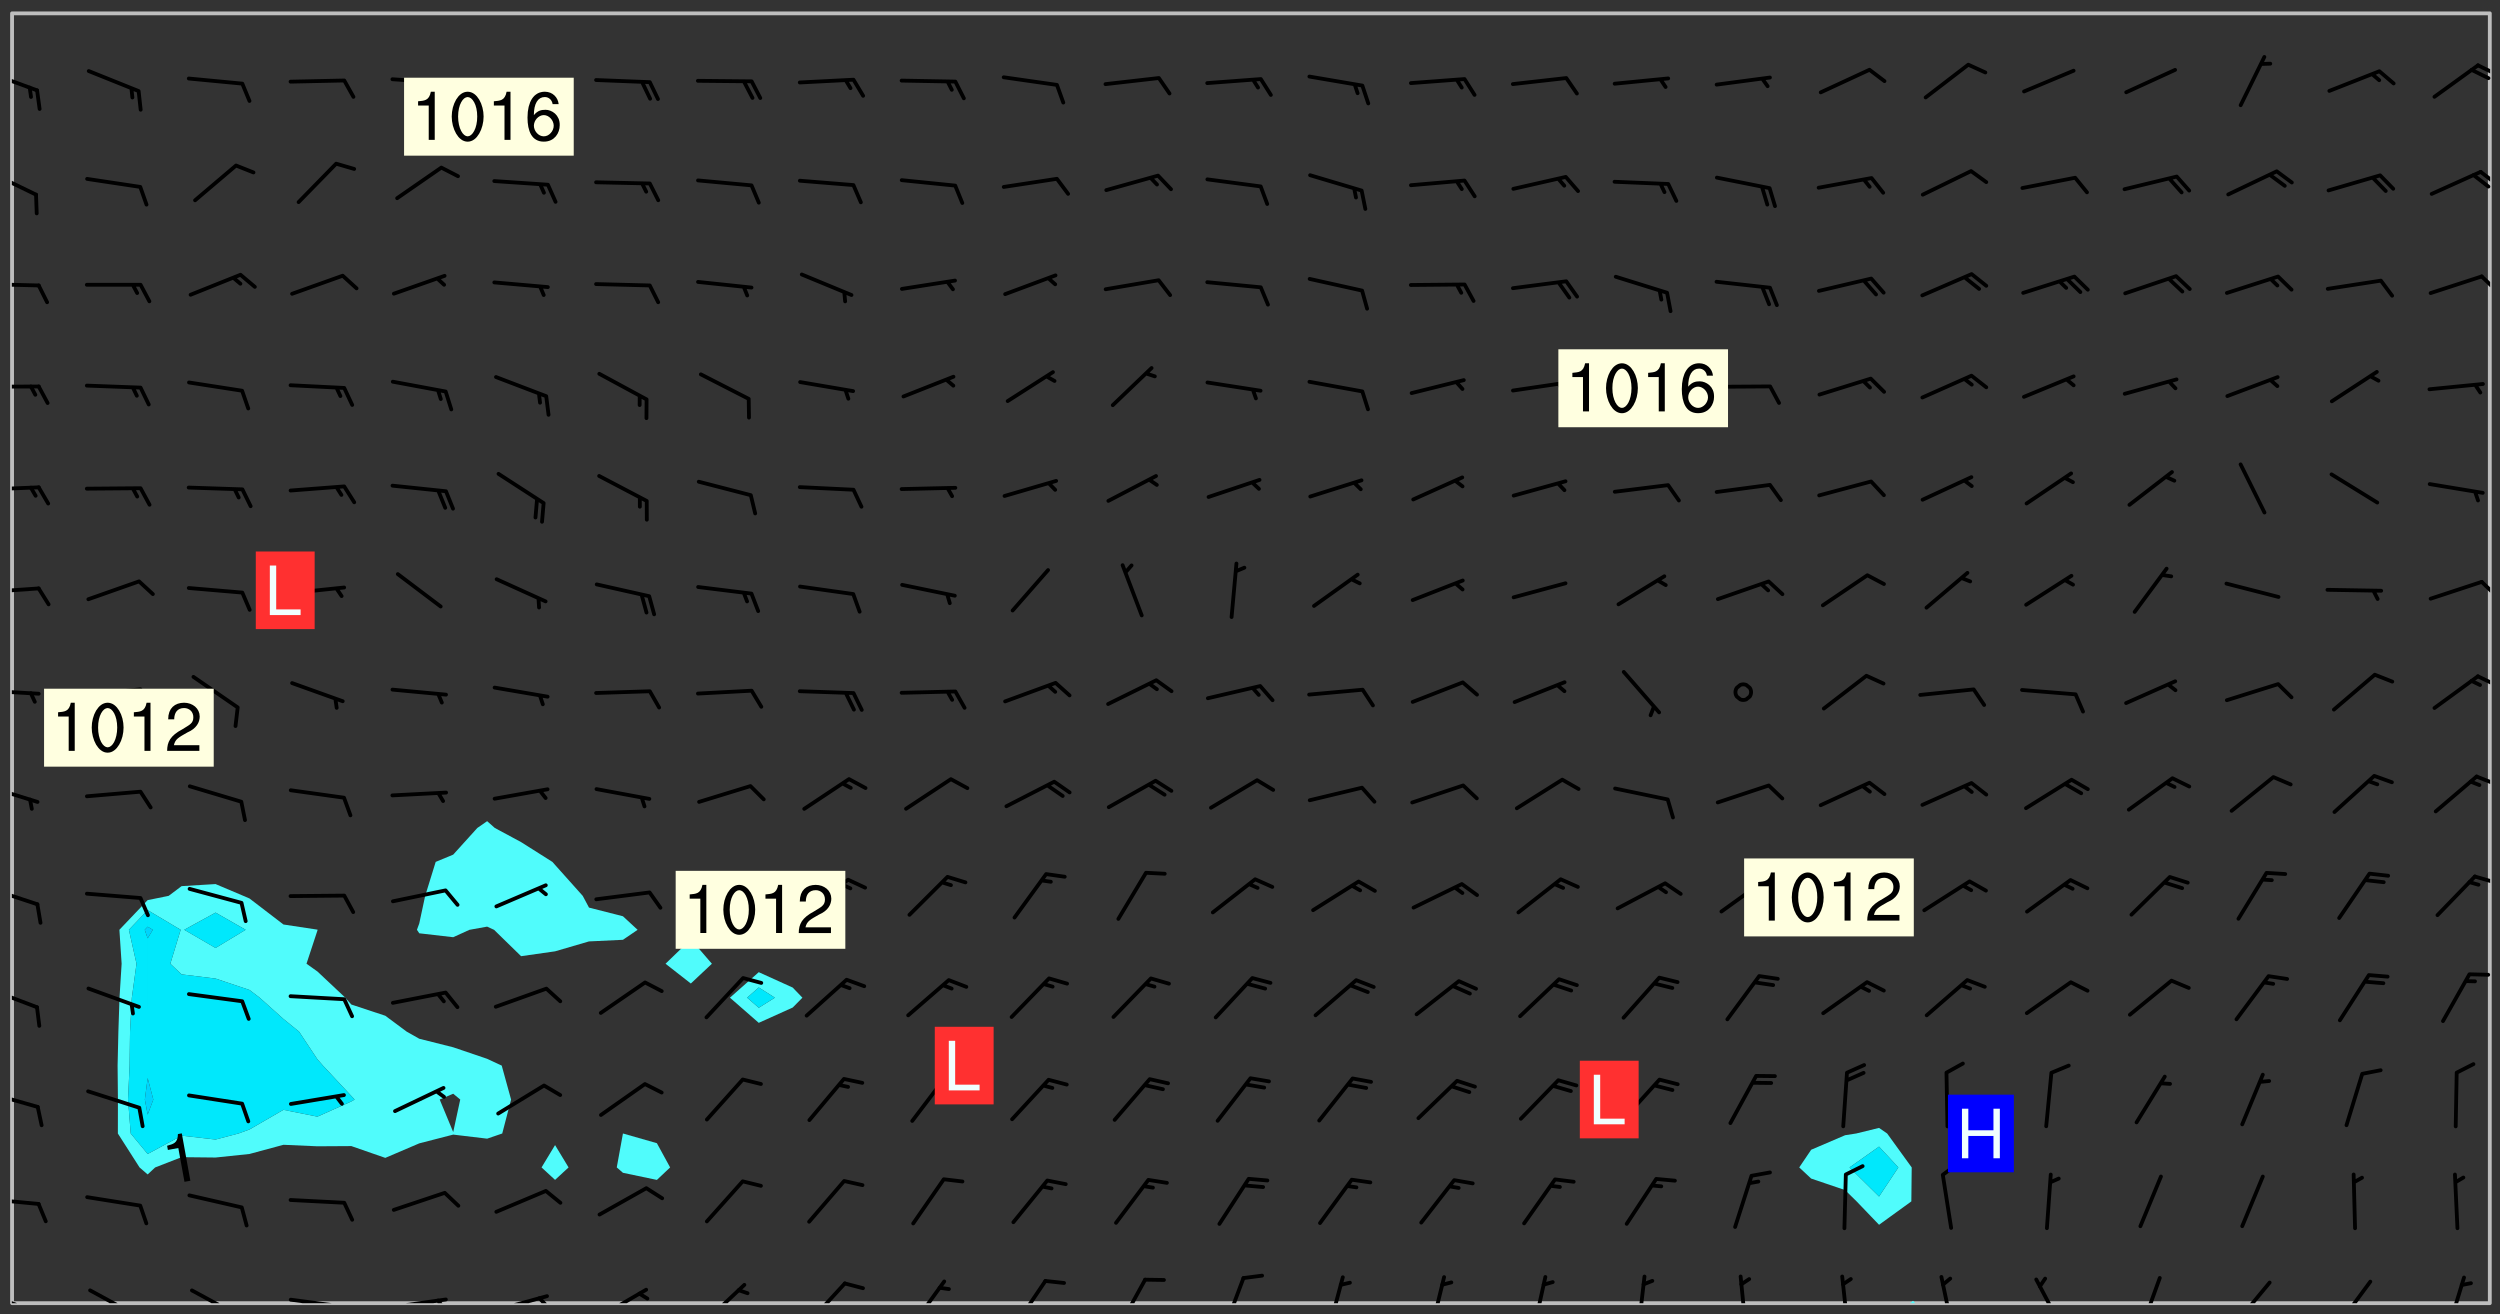 <svg xmlns="http://www.w3.org/2000/svg" role="img" xmlns:xlink="http://www.w3.org/1999/xlink" viewBox="142.45 309.95 326.84 171.84"><rect x="142.45" y="309.95" width="326.84" height="171.84" fill="#333333" stroke="none"/><defs><clipPath id="a"><path d="M144 311.672h1v168.656h-1zm0 0"/></clipPath><clipPath id="b"><path d="M144 311.672h324v168.656H144zm0 0"/></clipPath><clipPath id="c"><path d="M392 480h1v.328h-1zm0 0"/></clipPath><clipPath id="d"><path d="M467 311.672h1v168.656h-1zm0 0"/></clipPath><clipPath id="e"><path d="M144 478h4v2.328h-4zm0 0"/></clipPath><clipPath id="f"><path d="M153 478h8v2.328h-8zm0 0"/></clipPath><clipPath id="g"><path d="M167 478h7v2.328h-7zm0 0"/></clipPath><clipPath id="h"><path d="M180 479h8v1.328h-8zm0 0"/></clipPath><clipPath id="i"><path d="M186 480h2v.328h-2zm0 0"/></clipPath><clipPath id="j"><path d="M193 479h8v1.328h-8zm0 0"/></clipPath><clipPath id="k"><path d="M199 479h2v1.328h-2zm0 0"/></clipPath><clipPath id="l"><path d="M206 479h9v1.328h-9zm0 0"/></clipPath><clipPath id="m"><path d="M212 479h3v1.328h-3zm0 0"/></clipPath><clipPath id="n"><path d="M220 478h8v2.328h-8zm0 0"/></clipPath><clipPath id="o"><path d="M234 477h7v3.328h-7zm0 0"/></clipPath><clipPath id="p"><path d="M247 477h7v3.328h-7zm0 0"/></clipPath><clipPath id="q"><path d="M261 477h6v3.328h-6zm0 0"/></clipPath><clipPath id="r"><path d="M274 477h6v3.328h-6zm0 0"/></clipPath><clipPath id="s"><path d="M288 477h5v3.328h-5zm0 0"/></clipPath><clipPath id="t"><path d="M302 476h4v4.328h-4zm0 0"/></clipPath><clipPath id="u"><path d="M315 476h4v4.328h-4zm0 0"/></clipPath><clipPath id="v"><path d="M329 476h3v4.328h-3zm0 0"/></clipPath><clipPath id="w"><path d="M342 476h3v4.328h-3zm0 0"/></clipPath><clipPath id="x"><path d="M356 476h2v4.328h-2zm0 0"/></clipPath><clipPath id="y"><path d="M369 476h2v4.328h-2zm0 0"/></clipPath><clipPath id="z"><path d="M383 476h2v4.328h-2zm0 0"/></clipPath><clipPath id="A"><path d="M396 476h2v4.328h-2zm0 0"/></clipPath><clipPath id="B"><path d="M408 476h5v4.328h-5zm0 0"/></clipPath><clipPath id="C"><path d="M422 476h4v4.328h-4zm0 0"/></clipPath><clipPath id="D"><path d="M434 477h6v3.328h-6zm0 0"/></clipPath><clipPath id="E"><path d="M447 477h6v3.328h-6zm0 0"/></clipPath><clipPath id="F"><path d="M462 476h3v4.328h-3zm0 0"/></clipPath><clipPath id="G"><path d="M144 466h4v2h-4zm0 0"/></clipPath><clipPath id="H"><path d="M144 452h4v3h-4zm0 0"/></clipPath><clipPath id="I"><path d="M144 438h4v4h-4zm0 0"/></clipPath><clipPath id="J"><path d="M144 425h4v4h-4zm0 0"/></clipPath><clipPath id="K"><path d="M465 424h3v2h-3zm0 0"/></clipPath><clipPath id="L"><path d="M144 412h4v4h-4zm0 0"/></clipPath><clipPath id="M"><path d="M465 411h3v2h-3zm0 0"/></clipPath><clipPath id="N"><path d="M144 399h4v2h-4zm0 0"/></clipPath><clipPath id="O"><path d="M466 398h2v2h-2zm0 0"/></clipPath><clipPath id="P"><path d="M144 386h4v2h-4zm0 0"/></clipPath><clipPath id="Q"><path d="M466 385h2v3h-2zm0 0"/></clipPath><clipPath id="R"><path d="M144 373h4v2h-4zm0 0"/></clipPath><clipPath id="S"><path d="M144 360h4v1h-4zm0 0"/></clipPath><clipPath id="T"><path d="M144 346h4v2h-4zm0 0"/></clipPath><clipPath id="U"><path d="M466 345h2v4h-2zm0 0"/></clipPath><clipPath id="V"><path d="M144 332h4v4h-4zm0 0"/></clipPath><clipPath id="W"><path d="M466 332h2v3h-2zm0 0"/></clipPath><clipPath id="X"><path d="M465 332h3v3h-3zm0 0"/></clipPath><clipPath id="Y"><path d="M144 319h4v4h-4zm0 0"/></clipPath><clipPath id="Z"><path d="M466 318h2v2h-2zm0 0"/></clipPath><clipPath id="aa"><path d="M465 318h3v3h-3zm0 0"/></clipPath><g id="ab" clip-path="url(#clip1)"><path fill="#fff" fill-opacity="0" fill-rule="evenodd" d="M0 0h1000v1000H0zm0 0"/><path fill="#d3d3d3" fill-opacity="0" fill-rule="evenodd" d="M162.152 355.867l-.234.293.059.234.117.172.176.234.293.348.113.059.117-.172.059-.234.176-.176.465-.176h.699l.234.293.289.816.059.176.176.23.352.234.699.699.172.176.234.348.234.41.289.582.41.465.23.234.234.176.117.23.176.293.172 1.164v.234l.059.289.059.117.117.117.348.41.117.172.176.176.176.234.117.172.172.352.059.234.234.406.234-.059-.176.176-.059.93h-.582l-.234-.113-.348.113-.117.117-.059.293-.059.176-.117.172-.465.293-.059.234-.059.113v.645l.059.172v.41l.059.059v.406l.059.406.117.176.059.059.23.641-.059.293v.699l-.059.582v.234l-.059.23-.055.352v1.922l.055.117h.426l-.367.117-.023.352.891 1.168 1.742.539 1.34.359v.539l.09.809.535.715 1.52.27.891-.086.09 1.164.535.18 1.16-.18 2.055-.984 1.16-.363 1.879-.176 1.695-.18-.18.719-1.516.086-1.25.09-.805.27-1.074.809.27.719.535.898-.18.625-.266.809.266 1.078.625.898.805.18 1.25-.18-.266.723.098.504.055.293v.172l.059.293v.406l.176.117.352.117h.406l.293-.176.113-.117.059-.117.117-.23.059-.176.352-.465.23-.176.176-.059.176.059.059.176.117.988.055.469.059.172.117.234.176.059.816.059h.289l.117.234.059.406.059.352v1.105l.117.293.117.348.289.699.176.352.582.754.352.176.172.059.469.234.641.465.348.234.293.176.293.055.23.062.816.348.293.176.113.172.352.352.117.176.523.641v.289l.059.352v.348l.059.352.059.289.117.059.172.059h.176l.582.234.176.117.176.289.176.234.113.234.293.23.117.117v.41l.059.055.289.234.234.117.059.117.117.172.059.117.23.234.059.176.234.059.117.059-.117.113-.059.117v.117l-.117.293-.117.289v.582l.176.117.117.059.059.117.117.117.113.059.176.348.059.352.059.406v.176l-.059.176-.117.699v.172l.117.176.293.293h.406l.176.117.117.172.117.293v.234h-.527l-.23-.234h-.234l-.176.059-.059.699.059.348.117.176.176.41.117.23.289.469.176.055h.523l.234.059.758.641.059.293v.234l.059.059.23.348v.352l-.117.172v.293l.293.289.293.176.172.059.293.176.293.117.582.406.289.234.293.176.219.16.016.012.23.176.641.523.176.234.117.176.176.176.113.172v.641l.117.176.469.117.582.117.234.059.23.113.293.117.113.059.586.352.289.172.176.062.176.055.176.059.699.352.289.176.234.055.289.176.234.117.641.406.293.117.172.059.234.059.41.059.23.059.234.117.059.172-.41.176.469.059.059.293.113.234.176.055.234.059.176.059.406.117.641.234.117.172.059.234v.176l-.059.117-.059.406.234.234.117.059.348.117.641.23.176.117.289.117.176.176.234.465.582 1.105.176.176.348.176.176.117.352.117 1.047.523.234.059.465.113.293.059.465.176.758.582.234.234.348.465.176.176.289.234.816.699.293.176.289.289.293.176.293.289.695.641.176.176.293.234.289.234.469.289.641.582.348.234.234.293.348.348.352.465.934.992.348.406.117.176.234.059.113.117.645.176.23.113.234.059.293.176.23.117.934.699.406.406.234.176.406.176.234.117.816.348.348.234.234.117.293.289.23.117.758.352.352.172.23.059.293.117.234.059.871.176h.816l.469.23.172.059.875.699.465.117.293.059.176.059.23.059.469.059.348.059.352.059.406.059h.293l.172.059v.23l.176.176h.293l.348.059.352.059.699.117h.641l.465-.234.293-.176.172-.117.41-.172.289-.176.934-.465.469-.293.523-.293.465-.172.465-.176 1.051-.465.289-.117.41-.117.289-.117.527-.176 1.516-.699.582-.348.289-.059.293-.059.348-.117.875-.23.352-.117h.113l.234-.059.875-.234.234-.059h.812l.352-.059.816-.117.172-.059.352-.055.293-.059.23-.059.816-.176.176-.059h.348l.234-.059.465-.117.758-.172.234-.059h.348l.41-.117.289-.059 1.285-.059h.289l.41-.059.23-.059h.176l.875-.117h.406l.41-.117h.348l.352-.113.871-.059h1.75l1.047.289.41.117.289.117.352.117.289.117 1.051.172.289.059h.293l.293.059.172.059.41.059.172.059.117.059h.117l.117.059.352.059h.113l.41.066 1.922.395 1.926.395 1.52.449 1.695.719 2.145.805 1.605-.719 1.43-.805 1.16-1.078 1.25-.449 3.035-.719 1.875-.359 2.145-1.348 2.234-1.254 2.5-1.258 1.695-.449 1.785-.18 1.16-.27.625.539 1.34-.27.715-.988.984-1.344.445-.18.805-.359 1.875-.539 1.785-.449 1.25-.27 1.16-.09 1.699-.09 1.961-.27 1.25-.09h.539l.625-.09h.891l2.145-.18 2.41-.18 2.59-.09 1.695.18 1.609.09 1.43.359 1.16.719 1.875.988 1.16 1.527.266.715.629.09.355.898.535.539.535 1.527 1.074.359h.535l-.805.535.09 1.707.715 2.695.891.805.895.988.715 1.258 1.785.539 1.52-.18.355 1.344 1.609-.805.98-.539.27.27.316-.215.219-.145.801.449.449-.359h.355l.535-.27.539-.719.535-.27.625-.988 1.16.449.84.371 1.395.617 1.695-.18h1.605l1.785.09.18-1.707.535-1.344.805.27.492.848.402.406-.09.539v.359l.715.449.711-.27h1.43l.359.988.445 1.258.715 1.344 1.25.629 1.695.629.715-.18.18-.539.98-.09.449.359.086 1.258-.266.629-.535.18v.539l.715.984.266.539.984.988.801 1.078-.266.359-.09.898-.625 2.332-.355 2.066-.09 1.793-.18.719-.09.539v1.438l-.98 1.883-.359 1.707-.535.898-.805 1.168-.266.539 2.055 1.254.086.359-.355.539-.09-.18v.809l.09 1.438-.445.715-1.074.094-.266.715.535.898.805.719 1.16.809 1.34.27.445.359-.355.449-1.789-.09-1.25-.449-.715-.719-.625-.09-.176 3.59-.188 1.309h89.359V311.703h-55.27v49.082l.762.125 3.289.543 2.023 2.836v2.754l2.352.332 2.348.332h4.051l-1.379 4.16-2.023.707-2.023.703-.543.344-2.594 1.617-.188.117-2.023-2.078-.73-2.742-2.672-2.078-1.375-3.5-.066-.082-1.957-2.672 2.75-1.418v-49.082H294.422v91.414l.117.031.133.012.074.074.105.047.09.059.086.059.09.059.297.297.059.09.031.117.027.117.016.137-.031.117-.059.09-.059.086-.043.105-.047.102-.027.121v.145l.176.27.148.148.074.086.074.074.043.105.062.09.059.086.043.105.059.09.047.102.043.105.059.086.117.18.074.074.062.086.059.09.043.105.059.09.059.086.062.09.059.09.043.102.117.18.074.074.059.086.074.074.09.059.105.047h.148l.133-.016.133.016.102-.047.074-.074.047-.102-.016-.133v-.148l-.047-.105-.027-.117-.047-.102-.027-.121-.043-.102-.062-.09-.043-.102-.043-.105-.031-.117-.016-.133-.012-.137.086-.059.059-.086.121-.031.043.105.016.133v.117l.059.102.059.09.09.059.148.148.059.09.043.105-.012.102.086.059.105.047.086.059.09.059.074.074-.117.027-.105.047-.086.059-.074.074-.059.09-.062.086-.027.121-.047.102-.043.105-.031.117-.012.133-.016.133v.148l.027.117.047.105.043.102.059.09.074.074.09.059.074.074.09.059.059.09.043.105.047.102.117.031.133.016h.148l.117-.031.105.043.043.105.047.102.027.121L299.5 410l.027.117.031.121.027.117.105.043.102.047.133-.016.148.148.062.086.074.074.07.074.09.062.105.043.102.043.117.031.137.016.117-.031.074-.074.027-.117-.012-.133-.031-.121-.027-.117.043-.105h.117l.09.062.117.027h.148l.133.016h.148l.133.016.133-.016h.148l.133-.016.133-.012.137.012.117-.027.133-.016.191-.059-.059.176-.016.133-.027.121-.016.133-.059.086-.133.016-.105.047-.105.043-.117.031-.117.027-.266.031h-.148l-.133.016-.074.074.059.086.148.148.117.18.074.07.09.062.09.059.086.059.09.059.102.043.105.062.105.043.086.059.105.047.102.043.18.117.059.09-.043.102-.047.105.016.133.223.223.059.09.043.102.031.121.043.102.016.133.031.117.012.137.031.117.148.148.102.043.105.043.117.031.133.016.137.016h.117l.117-.031.09-.059.043-.105.047-.102.043-.105.031-.117.012-.133v-.148l-.012-.133-.016-.133-.031-.117-.043-.105-.047-.105-.043-.102-.043-.105-.016-.133.016-.133.027-.117.031-.117.027-.121.047-.102.09-.059.086-.062.074-.074.09-.059.223-.223.059-.086.074-.074.117-.18.059-.086v-.148l-.074-.074-.102-.047-.105-.043-.102-.043-.059-.09-.047-.105-.027-.117.09-.059.117-.031.102-.043.18-.117.148-.148.012-.133-.012-.105-.09-.059-.133.016h-.148l-.133.016-.133-.016-.121-.031-.086-.059-.074-.074-.059-.09-.062-.086-.117-.18-.059-.086.031-.121.086-.059.121-.031.059-.086v-.121l-.031-.117-.059-.09-.059-.086-.047-.105-.027-.117-.016-.133.059-.09.074-.074.09-.059.117-.18.074-.074.059-.086.148-.148.121-.031.133-.016.133.016.074.074.043.105.016.133-.031.117-.117.031-.133.012-.148.148-.043.105-.047.102-.027.121-.031.117v.148l.031.117.043.105.059.09.074.07.074.074.117.031.121.027.117-.027.133-.016h.117l.09.059.074.074.047.105.059.086.102.047.133.016.105.043.086.059-.012.105-.074.074-.18.117-.059.09-.09.059-.07.074-.074.074-.062.09-.027.117-.016.133.016.133-.016.133v.148l.016.133.027.117.031.121.074.074.09.059.086.059.09.059.117.031v.086l-.102.047-.09.059-.266.031-.117.027h-.148l-.105.043-.102.047-.059.09-.062.234-.012.133-.031.121-.016.133v.293l-.012.133.012.137.016.133.133.016.133.012.121.031.086.059.074.074.047.105.043.102.016.133v.445l-.016.133v.445l.031.266.027.117.016.133.031.117.086.211.031.266v.148l-.031.117-.027.117-.031.121-.027.117-.031.117-.031.121-.012.133-.016.133.09.059.117-.031.102.016.047.105-.031.266v.441l-.043.105-.047.105-.043.102-.043.105-.059.086-.031.121-.043.117-.031.117-.016.133.016.133.059.09.105.047.086.059.059.086-.012.137-.031.117-.043.102v.445l-.016.133v.148l-.031.117-.043.105-.027.117-.047.105-.043.102-.031.121-.027.117-.031.133-.031.117-.027.117-.043.105-.031.117-.031.121-.012.133-.016.133v.297l.027.117v.148l.047.398.027.117.059.09.121.031h.148l.133-.016.059.09v.117l-.059.09-.09.059-.102.043-.105.047-.09.059-.086.059-.137.016-.117-.031-.133-.016-.102.047-.062.086-.012.137-.016.133-.031.117-.027.117-.016.133-.031.121v.297l.016.133.031.117v.148l.012.133v.148l-.027.117-.047.102-.027.121-.031.117-.059.09-.074.074-.102.043-.105.047-.117.027-.121.031-.102-.047.059-.086.105-.047.027-.117.031-.117.027-.121.031-.117v-.148l.016-.133-.031-.117-.043-.105-.105.016-.074.074-.102.043-.09.062-.074.074-.043.102-.016.133-.031.117L304.25 426l-.031.117-.027.117-.031.121-.027.117-.031.117-.043.105-.09.059h-.09l-.117-.031-.031-.086.016-.137-.031-.117v-.148l-.012-.133v-.148l-.062-.234-.027-.121-.043-.102-.047-.105-.059-.086-.059-.09-.043-.105-.062-.086-.148-.148-.07-.074-.105-.047-.105-.043-.102-.043-.297-.297-.09-.074-.086-.059-.105-.043-.09-.062-.086-.059-.105-.043-.09-.059-.086-.062-.074-.07-.105-.047-.086-.059-.105-.043-.09-.062-.102-.043-.105-.043-.086-.059-.105-.047-.105-.043-.102-.047-.09-.059-.102-.043-.105-.043-.09-.062-.117-.027-.133-.016-.133.016H299.75l-.133.016-.117-.031-.09-.059-.074-.074-.09-.059-.102-.047h-.148l-.121-.027-.102-.043-.074-.074-.117-.18-.09-.059-.102-.043-.09-.062-.105-.043-.09-.059-.086-.059-.105-.047-.059-.086-.059-.09-.043-.105-.047-.102-.074-.074-.086-.059-.074-.074-.09-.059-.223-.223-.043-.105-.031-.266.105-.043h.145l.105.043.074.074.09.059.086.059.105.047.09.059.148.148.07.074.148.148.062.086.074.074.086.059.074.074.09.062.09.059.086.059.27.176.102.047.105.043.102.043.047-.074.059-.086.074-.074.07-.074.105.043.074.074.059.09.043.102.047.105.043.105.121.027.117-.027.074-.09.043-.105.059-.09.074-.074.105-.043.117-.027.133.012.09.059.148.148.059.09.043.105.047.102.043.105.043.102.105.047.105.043.133.016.086-.059.059-.09.074-.074.105-.043.117.027.105.047.102.043.105.043.102.047.18.117v.117l-.016.133.016.133.016.137.059.086.102.047.121.027.117.031h.148l.117-.031.059-.09.18-.117.059-.09.074-.074.059-.086.117-.18.18-.117.117.031.09.059.043.074-.016.133v.117l.09.059h.148l.133-.016.133-.012.266-.031.105-.043.117-.031.121-.027.074-.074.07-.074.062-.09-.016-.105-.047-.102-.102-.043-.105-.016-.117.027-.266.031h-.148l-.074-.074-.09-.059-.117-.031-.117-.027-.133-.016h-.148l-.133.016h-.297l-.105-.047-.148-.148-.043-.102-.059-.09.223-.223.086-.059.105-.043.117-.031.133-.016.133.016.137.016.102.043.133-.012.09-.062.102-.043.062-.09-.047-.102-.09-.059-.117-.031-.102-.043-.059-.09-.062-.09v-.117l.016-.133.105-.047.074-.07v-.121l-.09-.059-.031-.117.09-.059.074-.074.043-.105.059-.09.047-.102.016-.133v-.148l-.047-.105-.043-.102-.09-.059-.133-.016-.102-.043-.137-.016-.117-.031h-.445l-.133-.016-.133-.012-.133-.016-.117-.031h-.148l-.133-.016-.133-.012-.266-.031-.121-.043-.086-.059-.074-.074v-.148l.012-.133.105-.047.102-.043.133-.016h.152l.133-.016h.293l.121.031.102.043.09.059.234.062.121-.047.09-.059.102-.043.133-.016.105.043.102.047.133.012.121-.027h.145l.121-.031.117-.027.105-.047.074-.074.086-.059.148-.148.059-.086.047-.105.027-.117.016-.105-.102-.043-.09-.059-.117-.031-.105-.043-.09-.062-.074-.086-.074-.074-.102-.043-.105-.047-.102-.043-.059-.09-.047-.102-.086-.211-.062-.086-.059-.09-.074-.074-.086-.059h-.27l-.117.031-.09.059-.102.043-.133.016-.105-.016-.027-.117-.062-.09-.117-.031-.102-.043-.148-.148-.031-.117-.016-.105.074-.074.18-.117.117-.027.117-.031.137.016.102.043.105.043.102.047.105.043.117.031.133.016.117.027.133.016.105-.016.09-.059-.074-.074-.105-.043-.074-.074-.074-.09-.148-.148-.086-.059-.09-.059-.074-.074-.09-.059-.102-.047-.121-.027-.102-.047-.105-.043-.117-.031-.102-.043-.121-.031h-.148l-.117.031-.105.043-.086.062-.18.117-.086.059-.09.059-.105.047-.086.059-.105.043-.102.043-.105.047-.074.074-.059.09-.059.086-.047.105-.059.086-.074.074-.133-.012-.117-.031h-.117l-.074.074-.09.059-.074.074-.09.059-.086.059-.105.047-.102.043-.137.016-.102-.043-.148-.148-.105-.047h-.086l-.105.047-.102.043-.121.031-.117-.031-.074-.074v-.117l.031-.121.074-.07.059-.09.074-.074.117-.031.105-.043h.293l.133-.016.137-.016.102-.043.09-.059.102-.047.09-.059.133-.012.09.059.133.012.09-.059.086-.059.105-.043.09-.059.086-.062.09-.059.148-.148.059-.086.059-.09.105-.043.133-.016.117.027.121.031.059-.059.059-.09.031-.266.027-.117.105.012.133.016.102-.043.09-.059.059-.09.074-.074.059-.09.047-.102.012-.133-.012-.133-.047-.105-.148-.148-.059-.09-.059-.086-.043-.105v-.445l.016-.133v-.148l.012-.133-.059-.059-.09.059-.102-.043-.18-.117-.086-.059-.062-.09-.059-.09-.074-.074-.086-.059-.121.031-.102.012-.105.047-.086.059-.105.043-.148.148-.09.059-.086.059-.09.062-.105.043-.133.016v-.121l.105-.043.117-.031.074-.07.043-.105v-.148l-.027-.117-.148-.148-.133-.016h-.148l-.117.031-.105.043-.102.043-.09.062-.117.027-.074-.074.012-.133-.043-.102-.043-.105-.09-.059-.117.027-.121.031-.117.031-.102.043-.121.031-.102.043-.105.043-.09.059-.102.016v-.117l.016-.133-.059-.09-.074.043-.148.148-.059.09-.074.074-.047.105-.043.102-.074.074-.059.09-.074.074-.059.086-.074.074-.09.062-.074.07-.074.074-.102.016-.133.016-.105-.043v-.121l.148-.148.043-.102.059-.09.047-.102.043-.105.059-.09.031-.117.043-.102.031-.121.027-.117.047-.105.043-.102.043-.105.074-.07.09-.062.09-.059.102-.043h.297l.266-.031.105-.043-.074-.074-.117-.031-.105-.043-.09-.059-.102-.047-.09-.059-.102-.043-.105-.043-.09-.062-.086-.059-.105-.043-.102-.043-.121-.031-.117-.031-.102-.043L297.5 410.25l-.102-.043-.09-.059-.043-.105-.016-.133.102-.043.133-.016.137.016.133-.016.102-.043.059-.09.016-.105-.09-.059-.074-.074-.102-.043-.09-.059-.148-.148-.043-.105-.016-.133v-.293l-.059-.09-.09-.059-.074-.074-.043-.105-.031-.117-.059-.09-.074-.074-.117-.027-.074-.074-.09-.059-.09-.062-.086-.059-.074-.074-.059-.086-.047-.105-.086-.059-.148-.148-.195-.059-.133.016-.102.043-.074.074-.047.102-.043.105-.059.09-.059.086-.297.297-.09.059h-.086l-.062-.086-.043-.105.031-.117.059-.09.027-.117-.012-.133-.09-.062-.105.047-.117.027-.117.031-.27.176-.102.047-.117.027-.105.047-.09.059-.102.043-.059-.086-.047-.105.016-.133.047-.105.07-.074.074-.07.059-.09v-.148l-.043-.105h-.238l-.102.047-.031.117-.027.117-.031.121-.074.043-.133.016-.074-.047-.043-.102-.043-.105-.047-.102-.043-.105-.121.031-.102.043-.133.016-.117.031-.105.043-.09.059-.102.047-.121.027-.133.016-.102-.043-.059-.09-.047-.105-.043-.102-.043-.105v-.117l.059-.09.086-.059.18-.117.102-.047.105-.043.105-.059.102-.043.09-.062.102-.043.105-.059.102-.047.09-.059.105-.043.102-.043.09-.062.102-.043.137-.016.117.031.102.043.121.031.102.043.105.047.102.043.105.043.102.047.105.043.102.043.105.047.086.059.105.043.117.031.105.043.102.047.09.059.105.043.102.043.105.047.117.027.102.047.121.027h.148l.086-.059.016-.102.059-.09-.027-.117-.074-.074-.117-.18-.074-.074-.09-.074-.18-.117-.086-.059-.105-.043-.102-.047-.27-.176-.059-.09-.074-.074-.059-.09-.043-.102-.031-.117-.016-.137v-.562l-.012-.133-.016-.133-.031-.117-.016-.133-.012-.133-.031-.121-.223-.223-.059-.086-.016-.105.031-.117.133-.016v-91.414H172.992v1.453l-.059.234-.352 1.051-.172.523-.117.348-.176.41-.117.172-.234.293-.23.059h-.352l-.117.059-.23.406v.293l.117.176.23.23.117.234.641.758.293.465.176.234.23.352.234.348.641.816.176.465.172.41.117.695.176.469.117 1.398.059.465v.875l.117 1.047v4.781l-.059.465-.352 1.281-.176.523-.113.41-.352.93L172.934 336l-.234.582-.117.176-.172.348-.176.406-.352.816-.059.293-.113.293-.117.289-.059.176-.117.875-.059.406-.059.117-.059.176-.059.172-.23.527-.117.172v.234l-.117.234-.059.172-.176.586v.289l-.059.176v.293l-.059.113-.059.527v.172l-.055.234v2.621l-.176.816-.117.176-.176.234-.117.172-.113.234-.586.934-.23.289-.293.465-.176.234-.289.352-.352.699-.113.23-.176.41-.176.23-.406.527-.816.699-.293.172-.289.234-.176.117-.176.176-.523.406-.527.176-.172.176-.234.055-.641.176h-.758m12.211 31.023l-1.074.449.359.895 1.25-.715.445-.539-.98-.09"/><path fill="#d3d3d3" fill-opacity="0" fill-rule="evenodd" d="M201.508 416.598h-.895l.449.629.98.359.805-.09.445-.988-.176.09-.715-.355-.895.355m154.621 59.07l-.059-.523v-.293l.113-.293.059-.23.469-.469h.113l.117-.113.117-.059h.176l.234-.059h.348l.234.059.117.059.23.172.059.176.117.582v.293l-.117.176-.172.289-.176.176-.527.523-.23.234-.117.059h-.176l-.117-.059-.406-.293-.176-.117-.117-.059-.059-.113-.055-.117m6.641-10.957l-.059-.172v-1.109l.059-.172.176-.059.172-.059h.176l.234-.059.117.059.059.699-.059.172-.117.176-.117.059-.234.523-.113.059h-.234l-.059-.117m9.613-14.391l-.117-.176v-.699l.293-.875.117-.172.176-.352.113-.23.117-.293.352-.758.117-.23.172-.234h.176l.117-.059h.641l.117.059.234.234.172.113.352.293.117.117.113.176v.113l.117.059.117.117v.699l-.059.176v.23l-.059.176-.348 1.051-.117.23-.117.234-.117.059-.23.234-.641.289h-.875l-.41-.117-.641-.465"/><path fill="none" stroke="#bebebe" stroke-linecap="round" stroke-linejoin="round" stroke-miterlimit="10" stroke-width=".5" d="M467.957 311.695H144.027v168.625h323.93v-168.625"/><g clip-path="url(#a)"><path fill="#fff" fill-opacity="0" fill-rule="evenodd" d="M144 475.891v4.438h.004H144V311.672h.004H144v164.219"/></g><g clip-path="url(#b)"><path fill="#fff" fill-opacity="0" fill-rule="evenodd" d="M144.004 480.328V311.672h26.625v113.859l-4.438.27-1.691 1.27-2.746.559-3.695 3.879.293 4.438-.277 4.438-.148 4.438-.102 4.441.043 4.438-.008 4.438 2.836 4.438 1.059.914.98-.914 3.457-1.344 4.438.047 4.438-.465 4.441-1.199 4.438.195 4.438-.027 4.438 1.543 4.441-1.898 4.438-1.145 4.438.531 1.973-.676 1.156-4.438-1.223-4.438-1.906-.887-4.438-1.508-4.438-1.117-1.645-.93-2.797-2.078-4.438-1.465-.789-.895-3.648-3.426-1.426-1.012 1.426-4.332.023-.105-.023-.02-4.438-.672-4.441-3.402-.801-.344-3.637-1.539V311.672h35.508V417.305l-1.281.887-3.156 3.488-2.289.949-1.375 4.441-.773 3.605-.305.832.305.453 4.438.512 2.121-.965 2.316-.418.906.418 3.531 3.445 4.441-.633v25.332l-1.766 2.922 1.766 1.629 1.766-1.629-1.766-2.922v-25.332l4.438-1.297 4.438-.211v25.324l-.809 4.438.809.703 4.438.93 1.73-1.633-1.73-3.168-4.438-1.27V432.812l1.918-1.305-1.918-1.773-4.438-1.133-.816-1.531-3.621-4.051-.348-.391-4.094-2.59-3.434-1.848-1.004-.887V311.672h26.629V432.75l-3.309 3.195 3.309 2.586 2.754-2.586-2.754-3.195V311.672h8.879v125.375l-3.766 3.336 3.766 3.289 4.438-2 1.273-1.289-1.273-1.324-4.438-2.012v-125.375h146.465v145.734l-2.98.73-1.457.227-4.438 1.902-1.559 2.309 1.559 1.457 4.438 1.508 1.504 1.477 2.934 3.059 4.223-3.059.047-4.441-3.211-4.438-1.059-.73V311.672h79.887v168.656h-75.156l-.293-.32-.359.32H144.004"/></g><path fill="#50fcfc" fill-rule="evenodd" d="M157.867 453.699l-.043-4.438.102-4.441.148-4.438.277-4.438-.293-4.438 3.695-3.879v1.305l-2.453 2.574.996 4.438-.609 4.438-.238 4.438-.055 4.441-.207 4.438.352 4.438 2.215 2.68 4.438-2.395 4.438.508 3.008-.793 1.43-.523 4.441-2.57 4.438.891 4.438-1.984.43-.25-.43-.465-3.711-3.973-.727-.828-2.398-3.613-2.039-1.656-3.105-2.781-1.336-1.012-4.438-1.488-4.438-.547-1.473-1.391 1.352-4.438-4.316-2.574v-1.305l2.746-.559 1.691-1.27 4.438-.27v3.73l-4.094 2.246 4.094 2.379 3.938-2.379-3.938-2.246v-3.73l3.637 1.539.801.344 4.441 3.402 4.438.672.023.02-.023.105-1.426 4.332 1.426 1.012 3.648 3.426.789.895 4.438 1.465 2.797 2.078 1.645.93 4.438 1.117v6.07l-1.766.762 1.766 4.254.918-4.254-.918-.762v-6.07l4.438 1.508 1.906.887 1.223 4.438-1.156 4.438-1.973.676-4.438-.531-4.438 1.145-4.441 1.898-4.438-1.543-4.438.027-4.438-.195-4.441 1.199-4.438.465-4.438-.047-3.457 1.344-.98.914-1.059-.914-2.836-4.438.008-4.438"/><path fill="#00e8fc" fill-rule="evenodd" d="M159.539 458.137l-.352-4.438.207-4.438.055-4.441.238-4.438.609-4.438-.996-4.438 2.453-2.574v2.172l-.383.402.383 1.117v18.266l-.367 2.809.367 1.973.742-1.973-.742-2.809V432.625l.672-1.117-.672-.402v-2.172l4.316 2.574-1.352 4.438 1.473 1.391 4.438.547 4.438 1.488 1.336 1.012 3.105 2.781 2.039 1.656 2.398 3.613.727.828 3.711 3.973.43.465-.43.25-4.438 1.984-4.438-.891-4.441 2.57-1.43.523-3.008.793-4.438-.508-4.438 2.395-2.215-2.68"/><path fill="#00d4fc" fill-rule="evenodd" d="M161.754 432.625l-.383-1.117.383-.402.672.402-.672 1.117m0 23.047l-.367-1.973.367-2.809.742 2.809-.742 1.973"/><path fill="#00e8fc" fill-rule="evenodd" d="M170.629 433.887l-4.094-2.379 4.094-2.246 3.938 2.246-3.938 2.379"/><path fill="#50fcfc" fill-rule="evenodd" d="M197.262 431.961l-.305-.453.305-.832.773-3.605 1.375-4.441 2.289-.949 3.156-3.488 1.281-.887 1.004.887 3.434 1.848v6.895l-.082.137.082.043.102-.043-.102-.137v-6.895l4.094 2.59.348.391 3.621 4.051.816 1.531 4.438 1.133 1.918 1.773-1.918 1.305-4.438.211-4.438 1.297-4.441.633-3.531-3.445-.906-.418-2.316.418-2.121.965-4.438-.512"/><path fill="#fff" fill-opacity="0" fill-rule="evenodd" d="M201.699 452.938l-1.766.762 1.766 4.254.918-4.254-.918-.762"/><path fill="#00e8fc" fill-rule="evenodd" d="M210.574 427.113l-.082-.043.082-.137.102.137-.102.043"/><path fill="#50fcfc" fill-rule="evenodd" d="M215.016 464.203l-1.766-1.629 1.766-2.922 1.766 2.922-1.766 1.629m8.875-.926l-.809-.703.809-4.438 4.438 1.27 1.73 3.168-1.73 1.633-4.438-.93m8.875-24.746l-3.309-2.586 3.309-3.195 2.754 3.195-2.754 2.586m8.879 5.141l-3.766-3.289 3.766-3.336v1.996l-1.516 1.34 1.516 1.32 2.109-1.32-2.109-1.34v-1.996l4.438 2.012 1.273 1.324-1.273 1.289-4.438 2"/><path fill="#00e8fc" fill-rule="evenodd" d="M241.645 441.703l-1.516-1.32 1.516-1.34 2.109 1.34-2.109 1.32"/><path fill="#50fcfc" fill-rule="evenodd" d="M379.234 464.031l-1.559-1.457 1.559-2.309 4.438-1.902 1.457-.227 2.98-.73v2.445l-3.859 2.723 3.859 3.805 2.527-3.805-2.527-2.723v-2.445l1.059.73 3.211 4.438-.047 4.441-4.223 3.059-2.934-3.059-1.504-1.477-4.438-1.508"/><path fill="#00e8fc" fill-rule="evenodd" d="M388.109 466.379l-3.859-3.805 3.859-2.723 2.527 2.723-2.527 3.805"/><g clip-path="url(#c)"><path fill="#50fcfc" fill-rule="evenodd" d="M392.188 480.328l.359-.32.293.32h-.652"/></g><g clip-path="url(#d)"><path fill="#fff" fill-opacity="0" fill-rule="evenodd" d="M467.996 480.328H468V311.672h-.004H468v168.656h-.004"/></g><path fill="#fff" fill-opacity="0" fill-rule="evenodd" d="M163.727 466.836l5.746-1.047-1.785-9.797-5.746 1.047 1.785 9.797"/><path fill-rule="evenodd" d="M165.711 458.215l.504-.094 1.125 6.195-.773.141-.805-4.418-1.363.25-.102-.547.539-.164.238-.098.211-.129.176-.176.133-.238.086-.316.031-.406"/><g clip-path="url(#e)"><path fill="none" stroke="#000" stroke-linecap="round" stroke-linejoin="round" stroke-miterlimit="10" stroke-width=".5" d="M147.273 481.602l-6.547-2.547"/></g><g clip-path="url(#f)"><path fill="none" stroke="#000" stroke-linecap="round" stroke-linejoin="round" stroke-miterlimit="10" stroke-width=".5" d="M160.398 482.012l-6.168-3.367"/></g><g clip-path="url(#g)"><path fill="none" stroke="#000" stroke-linecap="round" stroke-linejoin="round" stroke-miterlimit="10" stroke-width=".5" d="M173.719 482.008l-6.176-3.355"/></g><g clip-path="url(#h)"><path fill="none" stroke="#000" stroke-linecap="round" stroke-linejoin="round" stroke-miterlimit="10" stroke-width=".5" d="M187.43 480.789l-6.969-.922"/></g><g clip-path="url(#i)"><path fill="none" stroke="#000" stroke-linecap="round" stroke-linejoin="round" stroke-miterlimit="10" stroke-width=".5" d="M186.414 480.656l.43 1.148"/></g><g clip-path="url(#j)"><path fill="none" stroke="#000" stroke-linecap="round" stroke-linejoin="round" stroke-miterlimit="10" stroke-width=".5" d="M200.738 479.84l-6.957.98"/></g><g clip-path="url(#k)"><path fill="none" stroke="#000" stroke-linecap="round" stroke-linejoin="round" stroke-miterlimit="10" stroke-width=".5" d="M199.727 479.98l.723.992"/></g><g clip-path="url(#l)"><path fill="none" stroke="#000" stroke-linecap="round" stroke-linejoin="round" stroke-miterlimit="10" stroke-width=".5" d="M213.965 479.402l-6.777 1.852"/></g><g clip-path="url(#m)"><path fill="none" stroke="#000" stroke-linecap="round" stroke-linejoin="round" stroke-miterlimit="10" stroke-width=".5" d="M212.98 479.672l.84.895"/></g><g clip-path="url(#n)"><path fill="none" stroke="#000" stroke-linecap="round" stroke-linejoin="round" stroke-miterlimit="10" stroke-width=".5" d="M226.926 478.562l-6.074 3.531"/></g><path fill="none" stroke="#000" stroke-linecap="round" stroke-linejoin="round" stroke-miterlimit="10" stroke-width=".5" d="M226.043 479.074l1.043.648"/><g clip-path="url(#o)"><path fill="none" stroke="#000" stroke-linecap="round" stroke-linejoin="round" stroke-miterlimit="10" stroke-width=".5" d="M239.766 477.926l-5.121 4.809"/></g><path fill="none" stroke="#000" stroke-linecap="round" stroke-linejoin="round" stroke-miterlimit="10" stroke-width=".5" d="M239.023 478.625l1.16.395"/><g clip-path="url(#p)"><path fill="none" stroke="#000" stroke-linecap="round" stroke-linejoin="round" stroke-miterlimit="10" stroke-width=".5" d="M252.898 477.742l-4.758 5.172"/></g><path fill="none" stroke="#000" stroke-linecap="round" stroke-linejoin="round" stroke-miterlimit="10" stroke-width=".5" d="M252.898 477.742l2.375.621"/><g clip-path="url(#q)"><path fill="none" stroke="#000" stroke-linecap="round" stroke-linejoin="round" stroke-miterlimit="10" stroke-width=".5" d="M265.895 477.48l-4.117 5.695"/></g><path fill="none" stroke="#000" stroke-linecap="round" stroke-linejoin="round" stroke-miterlimit="10" stroke-width=".5" d="M265.293 478.309l1.215.168"/><g clip-path="url(#r)"><path fill="none" stroke="#000" stroke-linecap="round" stroke-linejoin="round" stroke-miterlimit="10" stroke-width=".5" d="M279.121 477.418l-3.938 5.82"/></g><path fill="none" stroke="#000" stroke-linecap="round" stroke-linejoin="round" stroke-miterlimit="10" stroke-width=".5" d="M279.121 477.418l2.438.262"/><g clip-path="url(#s)"><path fill="none" stroke="#000" stroke-linecap="round" stroke-linejoin="round" stroke-miterlimit="10" stroke-width=".5" d="M292.16 477.25l-3.391 6.156"/></g><path fill="none" stroke="#000" stroke-linecap="round" stroke-linejoin="round" stroke-miterlimit="10" stroke-width=".5" d="M292.16 477.25l2.457.039"/><g clip-path="url(#t)"><path fill="none" stroke="#000" stroke-linecap="round" stroke-linejoin="round" stroke-miterlimit="10" stroke-width=".5" d="M305.016 477.039l-2.469 6.578"/></g><path fill="none" stroke="#000" stroke-linecap="round" stroke-linejoin="round" stroke-miterlimit="10" stroke-width=".5" d="M305.016 477.039l2.434-.316"/><g clip-path="url(#u)"><path fill="none" stroke="#000" stroke-linecap="round" stroke-linejoin="round" stroke-miterlimit="10" stroke-width=".5" d="M318.004 476.934l-1.816 6.789"/></g><path fill="none" stroke="#000" stroke-linecap="round" stroke-linejoin="round" stroke-miterlimit="10" stroke-width=".5" d="M317.738 477.922l1.195-.277"/><g clip-path="url(#v)"><path fill="none" stroke="#000" stroke-linecap="round" stroke-linejoin="round" stroke-miterlimit="10" stroke-width=".5" d="M331.246 476.914l-1.668 6.828"/></g><path fill="none" stroke="#000" stroke-linecap="round" stroke-linejoin="round" stroke-miterlimit="10" stroke-width=".5" d="M331.004 477.91l1.188-.305"/><g clip-path="url(#w)"><path fill="none" stroke="#000" stroke-linecap="round" stroke-linejoin="round" stroke-miterlimit="10" stroke-width=".5" d="M344.484 476.898l-1.52 6.859"/></g><path fill="none" stroke="#000" stroke-linecap="round" stroke-linejoin="round" stroke-miterlimit="10" stroke-width=".5" d="M344.266 477.898l1.18-.332"/><g clip-path="url(#x)"><path fill="none" stroke="#000" stroke-linecap="round" stroke-linejoin="round" stroke-miterlimit="10" stroke-width=".5" d="M357.445 476.84l-.809 6.98"/></g><path fill="none" stroke="#000" stroke-linecap="round" stroke-linejoin="round" stroke-miterlimit="10" stroke-width=".5" d="M357.328 477.855l1.141-.449"/><g clip-path="url(#y)"><path fill="none" stroke="#000" stroke-linecap="round" stroke-linejoin="round" stroke-miterlimit="10" stroke-width=".5" d="M370.012 476.832l.691 6.992"/></g><path fill="none" stroke="#000" stroke-linecap="round" stroke-linejoin="round" stroke-miterlimit="10" stroke-width=".5" d="M370.109 477.852l1.023-.68"/><g clip-path="url(#z)"><path fill="none" stroke="#000" stroke-linecap="round" stroke-linejoin="round" stroke-miterlimit="10" stroke-width=".5" d="M383.293 476.836l.758 6.984"/></g><path fill="none" stroke="#000" stroke-linecap="round" stroke-linejoin="round" stroke-miterlimit="10" stroke-width=".5" d="M383.402 477.852l1.016-.688"/><g clip-path="url(#A)"><path fill="none" stroke="#000" stroke-linecap="round" stroke-linejoin="round" stroke-miterlimit="10" stroke-width=".5" d="M396.262 476.891l1.449 6.875"/></g><path fill="none" stroke="#000" stroke-linecap="round" stroke-linejoin="round" stroke-miterlimit="10" stroke-width=".5" d="M396.473 477.891l.941-.785"/><g clip-path="url(#B)"><path fill="none" stroke="#000" stroke-linecap="round" stroke-linejoin="round" stroke-miterlimit="10" stroke-width=".5" d="M408.66 477.223l3.285 6.211"/></g><path fill="none" stroke="#000" stroke-linecap="round" stroke-linejoin="round" stroke-miterlimit="10" stroke-width=".5" d="M409.137 478.125l.688-1.016"/><g clip-path="url(#C)"><path fill="none" stroke="#000" stroke-linecap="round" stroke-linejoin="round" stroke-miterlimit="10" stroke-width=".5" d="M424.812 477.023l-2.391 6.609"/></g><g clip-path="url(#D)"><path fill="none" stroke="#000" stroke-linecap="round" stroke-linejoin="round" stroke-miterlimit="10" stroke-width=".5" d="M439.176 477.625l-4.488 5.406"/></g><g clip-path="url(#E)"><path fill="none" stroke="#000" stroke-linecap="round" stroke-linejoin="round" stroke-miterlimit="10" stroke-width=".5" d="M452.336 477.504l-4.176 5.652"/></g><g clip-path="url(#F)"><path fill="none" stroke="#000" stroke-linecap="round" stroke-linejoin="round" stroke-miterlimit="10" stroke-width=".5" d="M464.586 476.969l-2.047 6.723"/></g><path fill="none" stroke="#000" stroke-linecap="round" stroke-linejoin="round" stroke-miterlimit="10" stroke-width=".5" d="M464.289 477.945l1.203-.234"/><g clip-path="url(#G)"><path fill="none" stroke="#000" stroke-linecap="round" stroke-linejoin="round" stroke-miterlimit="10" stroke-width=".5" d="M147.496 467.352l-6.992-.676"/></g><path fill="none" stroke="#000" stroke-linecap="round" stroke-linejoin="round" stroke-miterlimit="10" stroke-width=".5" d="M147.496 467.352l.938 2.266m12.352-2.051l-6.941-1.105m6.941 1.105l.797 2.32m12.473-2.086l-6.848-1.574m6.848 1.574l.637 2.367m12.762-2.973l-7.016-.363m7.016.363l1.039 2.223m12.102-3.52l-6.664 2.23m6.664-2.23l1.777 1.688m11.441-1.938l-6.477 2.73m6.477-2.73l1.902 1.551m11.234-1.91l-6.121 3.449m6.121-3.449l2.07 1.32m10.527-2.215l-4.684 5.238m4.684-5.238l2.383.586m10.883-.629l-4.582 5.324m4.582-5.324l2.395.539m10.629-.766l-4 5.777m4-5.777l2.438.289m11.094-.125l-4.434 5.449m4.434-5.449l2.41.473m-3.055.32l1.203.238m12.656-1.113l-4.23 5.613m4.23-5.613l2.422.387m-3.039.43l1.211.195m12.52-1.152l-3.828 5.895m3.828-5.895l2.445.215m-3.004.645l2.445.215m11.59-.961l-4.152 5.668m4.152-5.668l2.43.352m-3.035.473l1.215.176m12.785-.941l-4.312 5.551m4.312-5.551l2.418.422m-3.047.387l1.211.211m12.602-1.117l-4.047 5.746m4.047-5.746l2.434.305m-3.023.531l1.219.152m12.594-1.051l-3.859 5.871m3.859-5.871l2.441.227m-3.004.629l1.223.113m11.797-1.379l-2.145 6.691m2.145-6.691l2.414-.438m-2.727 1.41l1.207-.219m11.438-.922l-.184 7.027m.184-7.027l2.195-1.094m10.484 1.137l1.09 6.941m-1.09-6.941l1.961-1.477m12.152 1.441l-.504 7.012m.43-5.992l1.121-.496m13.359-.266l-2.688 6.496m16.004-6.492l-2.691 6.488M450.156 463.5l.184 7.027m-.16-6.004l1.07-.605m12.148-.414l.328 7.02m-.281-6l1.055-.625"/><g clip-path="url(#H)"><path fill="none" stroke="#000" stroke-linecap="round" stroke-linejoin="round" stroke-miterlimit="10" stroke-width=".5" d="M147.379 454.664l-6.758-1.93"/></g><path fill="none" stroke="#000" stroke-linecap="round" stroke-linejoin="round" stroke-miterlimit="10" stroke-width=".5" d="M147.379 454.664l.512 2.398m12.77-2.293l-6.691-2.145m6.691 2.145l.438 2.418m13.004-2.949l-6.945-1.078m6.945 1.078l.809 2.316m12.5-3.438l-6.93 1.16m5.922-.988l.746.973m13.281-2.078l-6.34 3.031m5.418-2.59l.988.727m13.078-1.484l-5.996 3.664m5.996-3.664l2.113 1.246m11.078-1.438l-5.75 4.043m5.75-4.043l2.188 1.109m10.598-1.703l-4.688 5.234m4.688-5.234l2.379.586m10.852-.66l-4.52 5.383m4.52-5.383l2.398.512m-3.059.27l1.199.258m12.641-1.145l-4.25 5.594m4.25-5.594l2.422.391m-3.039.422l1.211.195m12.98-.793l-4.77 5.16m4.77-5.16l2.375.625m-3.066.129l1.184.312m12.73-1.148l-4.586 5.324m4.586-5.324l2.395.543m-3.062.234l2.395.539m11.445-1.434l-4.297 5.562m4.297-5.562l2.418.41m-3.043.398l2.418.414m11.559-1.195l-4.367 5.504m4.367-5.504l2.41.445m-3.047.355l2.414.445m11.883-.934l-5.059 4.879m5.059-4.879l2.332.762m-3.07-.051l2.336.762m11.633-1.551l-4.895 5.039m4.895-5.039l2.359.68m-3.07.051l2.355.684m11.586-1.496l-4.723 5.203m4.723-5.203l2.379.602m-3.066.152l2.379.605m10.945-1.844l-3.367 6.168m3.367-6.168l2.453.027m-2.941.871l2.453.027m9.91-1.344l-.488 7.008m.488-7.008l2.242-1m-2.312 2.02l2.242-1m10.836-.027l.129 7.023m-.129-7.023l2.145-1.191m11.574 1.207l-.68 6.992m.68-6.992l2.266-.938m12.555 1.441l-3.688 5.98m3.152-5.109l1.223.078m12.129-1.203l-2.691 6.492m2.301-5.547l1.219-.117m12.172-.941l-2.059 6.719m2.059-6.719l2.406-.469m9.941.316l-.129 7.023m.129-7.023l2.188-1.113"/><g clip-path="url(#I)"><path fill="none" stroke="#000" stroke-linecap="round" stroke-linejoin="round" stroke-miterlimit="10" stroke-width=".5" d="M147.285 441.633l-6.57-2.496"/></g><path fill="none" stroke="#000" stroke-linecap="round" stroke-linejoin="round" stroke-miterlimit="10" stroke-width=".5" d="M147.285 441.633l.305 2.434m13.027-2.48l-6.605-2.402m5.645 2.051l.172 1.215m14.285-1.598l-6.965-.938m6.965.938l.852 2.301m12.488-2.57l-7.016-.395m7.016.395l1.027 2.227m12.23-3.098l-6.898 1.344m6.898-1.344l1.543 1.91m-2.547-1.715l.77.953m13.406-1.66l-6.617 2.367m6.617-2.367l1.816 1.652m11.086-2.461l-5.789 3.984m5.789-3.984l2.176 1.133m10.641-1.711l-4.793 5.141m4.793-5.141l2.371.637m11.16-.414l-5.227 4.695m5.227-4.695l2.305.844m-3.062-.16l1.152.422m12.961-1.059l-5.309 4.605m5.309-4.605l2.293.883m-3.062-.215l1.145.441m12.734-1.332l-4.895 5.047m4.895-5.047l2.355.684m-3.066.051l1.176.344m12.852-1.074l-4.898 5.039m4.898-5.039l2.355.684m-3.066.051l1.176.34m12.797-1.125l-4.789 5.145m4.789-5.145l2.367.629m-3.066.117l2.371.633m11.906-1.102l-5.316 4.59m5.316-4.59l2.289.887m-3.062-.219l2.289.887m11.906-1.43l-5.531 4.336m5.531-4.336l2.242.996m-3.047-.363l2.242.996m11.66-1.879l-5.094 4.836m5.094-4.836l2.328.777m-3.07-.074l2.328.777m11.52-1.684l-4.676 5.242m4.676-5.242l2.387.582m-3.066.18l2.383.586m11.359-1.555l-4.168 5.656m4.168-5.656l2.426.359m-3.035.465l2.43.355m12.277-.383l-5.734 4.062m5.734-4.062l2.191 1.102m-3.027-.512l1.098.551m12.836-1.414l-5.301 4.609m5.301-4.609l2.293.879m-3.062-.207l1.145.441m13.164-.828l-5.75 4.039m5.75-4.039l2.188 1.109m10.973-1.316l-5.438 4.453m5.438-4.453l2.262.949m10.43-1.539l-4.195 5.637m4.195-5.637l2.426.367m-3.035.453l1.215.184m12.512-1.145l-3.797 5.914m3.797-5.914l2.445.203m-2.996.66l2.445.199m11.25-1.164l-3.457 6.117m3.457-6.117l2.453.062m-2.953.828l1.227.031"/><g clip-path="url(#J)"><path fill="none" stroke="#000" stroke-linecap="round" stroke-linejoin="round" stroke-miterlimit="10" stroke-width=".5" d="M147.336 428.172l-6.672-2.207"/></g><path fill="none" stroke="#000" stroke-linecap="round" stroke-linejoin="round" stroke-miterlimit="10" stroke-width=".5" d="M147.336 428.172l.41 2.422m13.07-3.242l-7.004-.566m7.004.566l.973 2.254m12.234-1.621l-6.785-1.828m6.785 1.828l.547 2.391m12.887-3.34l-7.023.066m7.023-.066l1.172 2.156m12.07-2.836l-6.879 1.426m6.879-1.426l1.57 1.887m11.535-2.555l-6.461 2.762m5.523-2.359l.953.77m13.555-.238l-6.969.895m6.969-.895l1.418 2.004m11.398-3.406l-5.973 3.703m5.973-3.703l2.121 1.23m-2.988-.695l1.059.617m12.945-1.414l-5.617 4.223m5.617-4.223L255.551 426m-3.039-.43l1.113.523m12.699-1.504l-4.977 4.961m4.977-4.961l2.344.719m-3.066 0l1.172.363m12.445-1.445l-4.137 5.684m4.137-5.684l2.43.344m-3.031.484l1.215.172m12.441-1.172l-3.613 6.027m3.613-6.027l2.449.125m11.824.723l-5.535 4.332m5.535-4.332l2.242 1m-3.047-.367l1.121.496m13.207-.836l-5.949 3.746m5.949-3.746l2.129 1.223m-2.996-.676l1.066.609m13.301-.824l-6.316 3.082m6.316-3.082l1.984 1.441m-2.906-.992l.992.723m12.852-1.797l-5.531 4.332m5.531-4.332l2.242.996m-3.047-.367l1.121.5m13.34-.602l-6.215 3.277m6.215-3.277l2.031 1.383m-2.934-.906l1.012.691m12.953-1.582l-5.707 4.105m5.707-4.105l2.199 1.09m-3.031-.492l1.102.543m13.133-1.012l-5.883 3.848m5.883-3.848l2.148 1.184m-3.004-.625l1.074.594m13.117-1.117l-5.926 3.777m5.926-3.777l2.137 1.207m-3-.66l1.07.605m12.988-1.328l-5.688 4.129m5.688-4.129l2.207 1.078m-3.035-.477l1.102.539m12.707-1.539l-5.016 4.926m5.016-4.926l2.34.742m-3.07-.023l2.34.738m11.031-1.992l-3.668 5.996m3.668-5.996l2.449.148m-2.984.727l1.227.074m12.773-.852l-3.965 5.801m3.965-5.801l2.438.273m-3.016.57l2.438.273m11.918-.742l-4.891 5.051"/><g clip-path="url(#K)"><path fill="none" stroke="#000" stroke-linecap="round" stroke-linejoin="round" stroke-miterlimit="10" stroke-width=".5" d="M466.008 424.543l2.355.684"/></g><path fill="none" stroke="#000" stroke-linecap="round" stroke-linejoin="round" stroke-miterlimit="10" stroke-width=".5" d="M465.293 425.277l1.18.34"/><g clip-path="url(#L)"><path fill="none" stroke="#000" stroke-linecap="round" stroke-linejoin="round" stroke-miterlimit="10" stroke-width=".5" d="M147.355 414.793l-6.711-2.082"/></g><path fill="none" stroke="#000" stroke-linecap="round" stroke-linejoin="round" stroke-miterlimit="10" stroke-width=".5" d="M146.379 414.492l.23 1.203m14.207-2.242l-7.004.602m7.004-.602l1.332 2.059m11.848-.75l-6.73-2.016m6.73 2.016l.484 2.406m12.945-2.93l-6.961-.973m6.961.973l.84 2.305m12.504-2.973l-7.02.367m6-.312l.629 1.051m13.656-1.539l-6.918 1.234m5.91-1.055l.758.965m13.559.113l-6.91-1.281m5.906 1.094l.371 1.168m13.852-2.656l-6.715 2.066m6.715-2.066l1.738 1.734m11.145-2.645l-5.852 3.891m5.852-3.891l2.16 1.168m-3.012-.602l1.082.582m13.094-1.141l-5.867 3.871m5.867-3.871l2.152 1.176m11.355-.844l-6.254 3.211m6.254-3.211l2.012 1.402m-2.922-.934l2.016 1.398m12.145-1.988l-6.121 3.453m6.121-3.453l2.066 1.32m-2.957-.816l2.066 1.32m12.094-1.898l-6.031 3.602m6.031-3.602l2.102 1.27m11.613-.289l-6.832 1.641m6.832-1.641l1.625 1.836m11.605-2.129l-6.664 2.227m6.664-2.227l1.781 1.688m11.176-2.445l-5.945 3.742m5.945-3.742l2.129 1.219m11.652 1.367l-6.879-1.43m6.879 1.43l.688 2.355m12.523-4.18l-6.668 2.215m6.668-2.215l1.773 1.695m11.398-2.055l-6.383 2.938m6.383-2.938l1.953 1.488m-2.883-1.062l.977.746m13.285-1.133l-6.418 2.859m6.418-2.859l1.934 1.512m-2.867-1.094l.969.754m13.051-1.602l-5.961 3.719m5.961-3.719l2.125 1.23m-2.992-.688l2.125 1.227m11.93-1.965l-5.703 4.109m5.703-4.109l2.199 1.082m-3.031-.484l1.102.543m12.926-1.293l-5.465 4.414m5.465-4.414l2.258.961m10.926-1.117l-5.203 4.723m5.203-4.723l2.309.832m-3.066-.145l1.156.418m12.988-1.023l-5.348 4.562"/><g clip-path="url(#M)"><path fill="none" stroke="#000" stroke-linecap="round" stroke-linejoin="round" stroke-miterlimit="10" stroke-width=".5" d="M466.234 411.473l2.281.902"/></g><path fill="none" stroke="#000" stroke-linecap="round" stroke-linejoin="round" stroke-miterlimit="10" stroke-width=".5" d="M465.457 412.137l1.141.449"/><g clip-path="url(#N)"><path fill="none" stroke="#000" stroke-linecap="round" stroke-linejoin="round" stroke-miterlimit="10" stroke-width=".5" d="M147.508 400.645l-7.016-.41"/></g><path fill="none" stroke="#000" stroke-linecap="round" stroke-linejoin="round" stroke-miterlimit="10" stroke-width=".5" d="M146.488 400.582L147 401.699m13.809-1.637l-6.988.75m5.973-.641l.688 1.016m13.043 1.246l-5.785-3.992m5.785 3.992l-.285 2.438m14.016-3.246l-6.617-2.371m5.652 2.023l.176 1.215m14.293-1.727l-6.996-.656m5.98.562l.469 1.133m13.828-.773l-6.926-1.188m5.918 1.016l.383 1.164m13.988-1.699l-7.023.227m7.023-.227l1.219 2.129m12.094-2.203l-7.02.375m7.02-.375l1.266 2.102m12.051-1.793l-7.023-.242m7.023.242l1.078 2.203m-2.098-2.238l1.074 2.203m13.262-2.375l-7.023.172m7.023-.172l1.207 2.137m-2.23-2.109l.605 1.066m13.52-2.219l-6.598 2.422m6.598-2.422l1.828 1.637m-2.789-1.285l.914.82m13.215-1.516l-6.301 3.109m6.301-3.109l1.992 1.434m-2.91-.98l.996.719m13.508-.414l-6.844 1.594m6.844-1.594l1.613 1.852m-2.609-1.617l.805.922m13.582-.676l-6.996.637m6.996-.637l1.344 2.051m11.746-3.008l-6.547 2.551m6.547-2.551l1.859 1.598m11.449-1.621l-6.531 2.594m5.582-2.215l.934.793m12.375 2.77l-4.621-5.289m3.949 4.52l-.438 1.148m13.137-3.023l-.02-.199-.059-.191-.094-.176-.461-.379-.191-.055-.199-.023-.199.023-.191.055-.457.379-.098.176-.059.191-.02.199.02.199.059.191.098.18.457.375.191.059.199.02.199-.02.191-.059.461-.375.094-.18.059-.191.02-.199m15.078-2.141l-5.57 4.285m5.57-4.285l2.234 1.016m11.789.766l-6.988.723m6.988-.723l1.371 2.035m11.953-1.391l-7.004-.57m7.004.57l.969 2.254m12.055-3.961l-6.422 2.848m5.488-2.434l.965.754m13.426-.797l-6.707 2.102m6.707-2.102l1.746 1.723m10.887-2.953l-5.344 4.562m5.344-4.562l2.285.902m11.195-.691l-5.676 4.141"/><g clip-path="url(#O)"><path fill="none" stroke="#000" stroke-linecap="round" stroke-linejoin="round" stroke-miterlimit="10" stroke-width=".5" d="M466.398 398.367l2.211 1.07"/></g><path fill="none" stroke="#000" stroke-linecap="round" stroke-linejoin="round" stroke-miterlimit="10" stroke-width=".5" d="M465.574 398.969l1.105.535"/><g clip-path="url(#P)"><path fill="none" stroke="#000" stroke-linecap="round" stroke-linejoin="round" stroke-miterlimit="10" stroke-width=".5" d="M147.504 386.879l-7.008.488"/></g><path fill="none" stroke="#000" stroke-linecap="round" stroke-linejoin="round" stroke-miterlimit="10" stroke-width=".5" d="M147.504 386.879l1.301 2.082m11.824-3.004L154 388.293m6.629-2.336l1.805 1.66m11.695-.195l-7-.598m7 .598l.965 2.258m12.348-2.922l-6.992.734m5.973-.629l.688 1.016m12.953 1.363l-5.605-4.234m19.32 3.566l-6.402-2.898m5.469 2.477l.078 1.223m14.398-1.48l-6.859-1.543m6.859 1.543l.648 2.367m-1.648-2.594l.648 2.367m13.723-2.48l-6.973-.863m6.973.863l.879 2.289m-1.891-2.414l.438 1.145M254 387.613l-6.957-.98m6.957.98l.836 2.309m12.441-2.09l-6.883-1.418m5.883 1.211l.344 1.18m12.848-4.324l-4.633 5.285m14.379-5.926l2.5 6.566m-2.137-5.609l.809-.926m13.711-.246l-.637 6.996m.547-5.98l1.129-.473m14.816.91l-5.715 4.09m4.883-3.492l1.098.543m13.465-.375l-6.543 2.559m5.59-2.188l.93.801m13.457-.809l-6.781 1.836m19.703-2.754l-5.996 3.668m5.121-3.133l1.059.621m13.453-.477l-6.637 2.309m6.637-2.309l1.801 1.664m-2.77-1.328l.902.832m12.973-1.98l-5.82 3.934m5.82-3.934l2.168 1.148m10.914-1.457l-5.355 4.551m4.578-3.887l1.137.453m13.238-.734l-5.922 3.785m5.062-3.234l1.066.605m12.234-2.09l-4.176 5.652m3.57-4.828l1.211.18m14.027 2.695l-6.809-1.746m20.23.934l-7.023-.121m6.004.102l.555 1.094m13.605-2.234l-6.676 2.199"/><g clip-path="url(#Q)"><path fill="none" stroke="#000" stroke-linecap="round" stroke-linejoin="round" stroke-miterlimit="10" stroke-width=".5" d="M466.898 386.023l1.773 1.699"/></g><g clip-path="url(#R)"><path fill="none" stroke="#000" stroke-linecap="round" stroke-linejoin="round" stroke-miterlimit="10" stroke-width=".5" d="M147.512 373.664l-7.023.289"/></g><path fill="none" stroke="#000" stroke-linecap="round" stroke-linejoin="round" stroke-miterlimit="10" stroke-width=".5" d="M147.512 373.664l1.238 2.117m-2.262-2.074l.621 1.059m13.719-.988l-7.027.059m7.027-.059L162 375.938m-2.195-2.148l.586 1.078m13.75-.941l-7.023-.234m7.023.234l1.078 2.203m-2.098-2.238l.539 1.102m13.789-1.453l-7.008.539m7.008-.539l1.312 2.074m-2.332-1.996l.656 1.035m13.668-.48l-6.988-.73m6.988.73l.922 2.277m-1.938-2.383l.922 2.273m12.863-.621l-5.898-3.82m5.898 3.82l-.211 2.445m-.645-3l-.211 2.441M227 375.441l-6.219-3.266M227 375.441l.012 2.453m-.914-2.93l.004 1.23m14.504-1.508l-6.801-1.758m6.801 1.758l.574 2.387m12.852-3.098l-7.02-.34m7.02.34l1.043 2.223m12.273-2.473l-7.023.164m6-.141l.602 1.07m13.598-1.996l-6.746 1.969m5.766-1.684l.855.879m13.184-1.805l-6.23 3.25m5.324-2.777l1.012.691m13.426-.656l-6.664 2.234m5.691-1.91l.895.844m13.41-1.113l-6.699 2.121m5.727-1.812l.875.859m13.27-1.547l-6.41 2.883m5.477-2.461l.969.75m13.461-.668l-6.773 1.875m5.785-1.602l.848.891m13.555-.66l-6.973.867m6.973-.867l1.41 2.008m11.902-2.039l-6.965.93m6.965-.93l1.43 1.992m11.797-2.438l-6.789 1.82m6.789-1.82l1.672 1.793m11.438-2.359l-6.379 2.953m5.449-2.523l.977.738m12.992-1.656l-5.824 3.93m4.977-3.359l1.082.574m12.949-1.324l-5.562 4.289m4.754-3.668l1.117.508m8.664-2.133l3.121 6.297m8.766-4.992l5.98 3.688m13.789-1.27l-6.934-1.148m5.926.98l.391 1.164"/><g clip-path="url(#S)"><path fill="none" stroke="#000" stroke-linecap="round" stroke-linejoin="round" stroke-miterlimit="10" stroke-width=".5" d="M147.512 360.477l-7.023.031"/></g><path fill="none" stroke="#000" stroke-linecap="round" stroke-linejoin="round" stroke-miterlimit="10" stroke-width=".5" d="M147.512 360.477l1.164 2.164m-2.184-2.16l.578 1.082m13.758-.938l-7.023-.262m7.023.262l1.07 2.207m-2.094-2.246l.535 1.102m13.762-.656l-6.941-1.078m6.941 1.078l.805 2.32m12.547-2.684l-7.016-.352m7.016.352l1.043 2.223m-2.062-2.273l.52 1.113m13.762-.594l-6.91-1.285m6.91 1.285l.734 2.34m-1.738-2.527l.367 1.168m13.781-.371l-6.566-2.504m6.566 2.504l.305 2.434m-1.262-2.801l.152 1.219m13.926-.434l-6.18-3.344m6.18 3.344l-.016 2.453m-.883-2.938l-.008 1.227m14.258-.812l-6.254-3.203m6.254 3.203l.039 2.453m13.613-3.465l-6.926-1.18m5.918 1.008l.387 1.168m13.738-2.875l-6.535 2.582m5.586-2.207l.934.793m13.023-1.77l-5.918 3.785m5.059-3.234l1.066.602m12.688-1.691l-5.074 4.859m4.336-4.152l1.164.383m13.824 1.879l-6.945-1.078m5.934.922l.402 1.16m13.91-.914l-6.914-1.258m6.914 1.258l.742 2.34m12.523-3.816L327 361.34m5.828-1.449l.82.914m13.555-.824L340.25 361.008m5.941-.879l.727.988m13.633-.453l-7.02-.34m7.02.34l1.047 2.219m12.273-2.414l-7.027.047m7.027-.047l1.164 2.16m11.992-3.18l-6.711 2.09m6.711-2.09l1.742 1.727m-2.719-1.422l.871.863m13.277-1.551l-6.426 2.852m6.426-2.852l1.93 1.516m-2.867-1.098l.969.754m13.32-1.082l-6.496 2.676m5.551-2.289l.945.781M427 359.551l-6.77 1.883m5.785-1.609l.848.891m13.355-1.461l-6.574 2.477m5.617-2.117l.922.812m13.004-1.855l-5.883 3.844m5.027-3.285l1.074.594m13.652.426l-6.992.691m5.973-.594l.68 1.023"/><g clip-path="url(#T)"><path fill="none" stroke="#000" stroke-linecap="round" stroke-linejoin="round" stroke-miterlimit="10" stroke-width=".5" d="M147.512 347.27l-7.023-.18"/></g><path fill="none" stroke="#000" stroke-linecap="round" stroke-linejoin="round" stroke-miterlimit="10" stroke-width=".5" d="M147.512 347.27l1.098 2.195m12.219-2.285h-7.027m7.027 0l1.152 2.164m-2.176-2.164l.578 1.082m13.508-2.391l-6.523 2.613m6.523-2.613l1.875 1.582M172.941 346.25l.938.793m13.375-1.047l-6.617 2.363m6.617-2.363l1.812 1.652m11.508-1.637l-6.629 2.332m5.664-1.992l.902.828m13.562.305l-7-.613m5.984.523l.477 1.129m13.867-1.254l-7.023-.18m7.023.18l1.098 2.195m12.199-1.918l-6.988-.738m5.973.633l.457 1.137m13.629-.059l-6.496-2.684m5.551 2.293l.117 1.223m14.363-2.719l-6.941 1.09m5.934-.93l.738.98m13.406-1.82l-6.582 2.453m5.625-2.098l.918.812m13.527-.531L287 347.766m6.93-1.176l1.5 1.941m11.848-1.02l-6.996-.668m6.996.668l.941 2.266m12.305-1.836l-6.855-1.527m6.855 1.527l.656 2.367m12.746-3.164l-7.027.066m7.027-.066l1.172 2.152m-2.195-2.145l.586 1.078m13.723-1.504l-6.969.902m6.969-.902l1.418 2.004m-2.434-1.871l1.422 2m12.777-.637l-6.707-2.09m6.707 2.09l.457 2.41m-1.434-2.715l.23 1.207m14.199-1.559l-6.984-.777m6.984.777l.906 2.281m-1.922-2.395l.906 2.281m13.352-3.363l-6.84 1.613m6.84-1.613l1.621 1.844m-2.617-1.609l1.621 1.844m12.496-2.664l-6.449 2.785m6.449-2.785l1.918 1.531m-2.855-1.125l1.918 1.531m12.457-1.609l-6.695 2.129m6.695-2.129l1.754 1.715m-2.727-1.406l1.754 1.715m-2.73-1.402l.879.855m14.367-1.535l-6.656 2.246m6.656-2.246l1.785 1.684m-2.754-1.355l1.785 1.684m12.516-1.961l-6.691 2.145m6.691-2.145l1.758 1.715m-2.73-1.402l.879.855m13.535-.633l-6.945 1.074m6.945-1.074l1.469 1.969m11.715-2.52l-6.684 2.176"/><g clip-path="url(#U)"><path fill="none" stroke="#000" stroke-linecap="round" stroke-linejoin="round" stroke-miterlimit="10" stroke-width=".5" d="M466.902 346.09l1.766 1.707"/></g><g clip-path="url(#V)"><path fill="none" stroke="#000" stroke-linecap="round" stroke-linejoin="round" stroke-miterlimit="10" stroke-width=".5" d="M147.16 335.398l-6.32-3.07"/></g><path fill="none" stroke="#000" stroke-linecap="round" stroke-linejoin="round" stroke-miterlimit="10" stroke-width=".5" d="M147.16 335.398l.09 2.449m13.539-3.461l-6.949-1.047m6.949 1.047l.816 2.316m11.703-5.113l-5.355 4.547m5.355-4.547l2.281.906m10.809-1.145l-4.91 5.023m4.91-5.023l2.355.688m11.395-.176l-5.777 4m5.777-4l2.18 1.125m11.754 1.113l-7.012-.477m7.012.477l1 2.238m-2.02-2.309l.5 1.121m13.84-1.211l-7.023-.156m7.023.156l1.105 2.191m-2.125-2.215l.551 1.098m13.77-.828l-6.996-.648m6.996.648l.949 2.262m12.371-2.301l-7.004-.57m7.004.57l.973 2.254m12.336-2.184l-6.992-.711m6.992.711l.926 2.273m12.367-3.16l-6.949 1.062m6.949-1.062l1.465 1.965m11.758-2.383l-6.766 1.895m6.766-1.895l1.695 1.777m-2.68-1.5l.848.887m13.555.246l-6.969-.922m6.969.922l.855 2.297m12.344-1.754l-6.738-2.008m6.738 2.008l.484 2.402m-1.465-2.695l.242 1.203m14.184-2.219l-7 .609m7-.609l1.336 2.059m-2.352-1.969l.664 1.027m13.594-1.594l-6.852 1.562m6.852-1.562l1.605 1.855m-2.602-1.629l.801.926m13.594-.227l-7.02-.289m7.02.289l1.062 2.215m-2.082-2.258l.527 1.109m13.742-.523l-6.891-1.375m6.891 1.375l.707 2.352m-1.707-2.551l.703 2.352m13.625-3.473l-6.914 1.266m6.914-1.266l1.523 1.922m-2.531-1.738l.762.961m13.262-2.055l-6.316 3.082m6.316-3.082l1.984 1.441m11.621-.57l-6.898 1.344m6.898-1.344l1.547 1.906m11.734-2.062l-6.828 1.656m6.828-1.656l1.629 1.836m-2.621-1.594l1.629 1.832m12.434-2.758l-6.34 3.023m6.34-3.023l1.973 1.461m-2.895-1.02l1.973 1.457m12.469-1.371l-6.746 1.969m6.746-1.969l1.711 1.754m-2.695-1.469l1.715 1.758m12.414-2.5l-6.406 2.883"/><g clip-path="url(#W)"><path fill="none" stroke="#000" stroke-linecap="round" stroke-linejoin="round" stroke-miterlimit="10" stroke-width=".5" d="M466.766 332.422l1.941 1.5"/></g><g clip-path="url(#X)"><path fill="none" stroke="#000" stroke-linecap="round" stroke-linejoin="round" stroke-miterlimit="10" stroke-width=".5" d="M465.832 332.84l1.941 1.504"/></g><g clip-path="url(#Y)"><path fill="none" stroke="#000" stroke-linecap="round" stroke-linejoin="round" stroke-miterlimit="10" stroke-width=".5" d="M147.297 321.766l-6.594-2.434"/></g><path fill="none" stroke="#000" stroke-linecap="round" stroke-linejoin="round" stroke-miterlimit="10" stroke-width=".5" d="M147.297 321.766l.332 2.43m-1.293-2.785l.168 1.215m14.07-.77l-6.52-2.617m6.52 2.617l.266 2.441m-1.211-2.82l.129 1.219m14.371-1.812l-6.996-.668m6.996.668l.938 2.266m12.391-2.676l-7.023.152m7.023-.152l1.199 2.141m12.109-1.824l-7.012-.48m7.012.48l1 2.238m-2.02-2.309l.5 1.117m13.844-1.246l-7.027-.082m7.027.082l1.125 2.18m-2.148-2.191l1.125 2.18m13.211-2.07l-7.023-.277m7.023.277l1.066 2.207m-2.09-2.25l1.066 2.211m13.273-2.273l-7.027-.07m7.027.07l1.129 2.18m-2.152-2.188l1.133 2.176m13.203-2.383l-7.02.363m7.02-.363l1.262 2.105m-2.285-2.055l.633 1.055m13.707-.859l-7.023-.129m7.023.129l1.113 2.188m-2.133-2.207l.555 1.094m13.746-.641l-6.957-.996m6.957.996l.832 2.309m12.496-3.207l-6.98.797m6.98-.797l1.391 2.023m11.938-1.887l-7.008.527m7.008-.527l1.312 2.074m-2.332-2l.656 1.039m13.637-.262l-6.926-1.18m6.926 1.18l.773 2.332m-1.781-2.504l.387 1.168m13.977-1.848l-7.008.527m7.008-.527l1.312 2.07m-2.332-1.996l.656 1.039m13.668-1.246l-6.984.789m6.984-.789l1.387 2.023m11.934-1.973l-6.996.691m5.977-.59l.68 1.02m13.641-1.238l-6.965.926m5.949-.793l.715 1m13.32-2.148l-6.375 2.953m6.375-2.953l1.957 1.484m10.957-2.148l-5.574 4.281m5.574-4.281l2.23 1.016m11.539-.23l-6.48 2.715m13.359.105l6.387-2.926m11.672-1.691l-3.098 6.309m2.645-5.391l1.227-.039m14.262.988l-6.539 2.57m6.539-2.57l1.867 1.594m-2.816-1.219l.93.797m12.914-1.945l-5.695 4.117"/><g clip-path="url(#Z)"><path fill="none" stroke="#000" stroke-linecap="round" stroke-linejoin="round" stroke-miterlimit="10" stroke-width=".5" d="M466.41 318.488l2.203 1.082"/></g><g clip-path="url(#aa)"><path fill="none" stroke="#000" stroke-linecap="round" stroke-linejoin="round" stroke-miterlimit="10" stroke-width=".5" d="M465.578 319.086l2.203 1.082"/></g><path fill="#00f" fill-rule="evenodd" d="M397.117 463.211h8.617V453.062h-8.617v10.148"/><path fill="azure" fill-rule="evenodd" d="M398.949 454.898h.832v2.82h3.285v-2.82h.836v6.48h-.836v-2.918h-3.285v2.918h-.832v-6.48"/><path fill="#ff3030" fill-rule="evenodd" d="M348.988 458.773h7.691V448.625h-7.691v10.148"/><path fill="azure" fill-rule="evenodd" d="M350.82 450.457h.832v5.742h3.195v.738h-4.027v-6.48"/><path fill="#ff3030" fill-rule="evenodd" d="M264.66 454.332h7.691V444.188h-7.691v10.145"/><path fill="azure" fill-rule="evenodd" d="M266.492 446.02h.832v5.738h3.195V452.5h-4.027v-6.48"/><path fill="#ff3030" fill-rule="evenodd" d="M175.891 392.195h7.695v-10.145h-7.695v10.145"/><path fill="azure" fill-rule="evenodd" d="M177.727 383.883h.832v5.738H181.75v.742h-4.023v-6.48"/><path fill="#ffffe0" fill-rule="evenodd" d="M370.469 432.371h22.184v-10.191h-22.184v10.191"/><path fill-rule="evenodd" d="M373.969 424.012h.512v6.297h-.789v-4.488h-1.387v-.559l.559-.062.254-.055.227-.09.203-.141.176-.211.141-.293.105-.398m4.816 0l.227.02.219.059.211.09.195.117.184.152.172.176.301.418.242.492.18.547.113.582.039.59-.039.594-.113.582-.18.555-.242.504-.301.426-.172.18-.184.152-.195.125-.211.094-.219.055-.227.02-.23-.02-.219-.055-.207-.094-.199-.125-.184-.152-.172-.18-.301-.426-.242-.504-.18-.555-.113-.582-.039-.594h.836l.027.562.082.508.125.441.164.375.191.301.211.219.223.137.227.047.227-.047.219-.137.211-.219.191-.301.164-.375.125-.441.082-.508.027-.562-.027-.562-.082-.5-.125-.434-.164-.367-.191-.293-.211-.215-.219-.129-.227-.047-.227.047-.223.129-.211.215-.191.293-.164.367-.125.434-.082.5-.027.562h-.836l.039-.59.113-.582.18-.547.242-.492.301-.418.172-.176.184-.152.199-.117.207-.09.219-.059.23-.02m5.09 0h.508v6.297h-.785v-4.488h-1.391v-.559l.562-.062.25-.055.23-.09.203-.141.176-.211.141-.293.105-.398m2.824 2.176h.785l.02-.316.059-.285.102-.254.141-.215.18-.172.223-.129.266-.082.309-.027.238.023.223.062.203.102.18.137.148.176.113.203.074.238.023.262-.023.27-.062.227-.113.191-.152.172-.203.16-.246.168-.633.387-.539.312-.438.316-.348.324-.262.336-.191.352-.125.371-.066.395-.023.418h4.211v-.742h-3.332l.086-.281.113-.238.148-.203.188-.18.23-.172.277-.176.719-.414.414-.207.344-.23.281-.25.219-.27.164-.277.113-.281.062-.285.02-.281-.039-.383-.121-.352-.191-.305-.25-.266-.301-.211-.348-.16-.379-.098-.406-.035-.434.035-.398.098-.355.168-.305.234-.25.305-.184.371-.117.449-.039.516"/><path fill="#ffffe0" fill-rule="evenodd" d="M230.785 433.992h22.18v-10.191h-22.18v10.191"/><path fill-rule="evenodd" d="M234.285 425.633h.508v6.297h-.785v-4.492h-1.391v-.555l.562-.062.25-.055.23-.09.203-.141.172-.211.145-.293.105-.398m4.812 0l.23.02.219.055.207.09.195.121.188.152.168.176.305.418.242.492.18.547.113.578.035.594-.035.594-.113.582-.18.555-.242.5-.305.43-.168.18-.188.152-.195.125-.207.09-.219.059-.23.02-.23-.02-.219-.059-.207-.09-.195-.125-.184-.152-.172-.18-.301-.43-.246-.5-.18-.555-.109-.582-.039-.594h.832l.031.562.082.504.125.445.16.375.191.301.211.219.223.137.227.047.227-.047.223-.137.211-.219.191-.301.16-.375.129-.445.082-.504.027-.562-.027-.562-.082-.5-.129-.438-.16-.363-.191-.293-.211-.215-.223-.129-.227-.047-.227.047-.223.129-.211.215-.191.293-.16.363-.125.438-.082.5-.031.562h-.832l.039-.594.109-.578.18-.547.246-.492.301-.418.172-.176.184-.152.195-.121.207-.09.219-.055.23-.02m5.094 0h.508v6.297h-.789v-4.492h-1.387v-.555l.559-.062.254-.055.23-.09.203-.141.172-.211.141-.293.109-.398m2.82 2.176h.789l.02-.316.059-.285.098-.254.141-.215.184-.172.223-.129.266-.082.309-.027.234.02.227.066.203.102.18.137.148.172.113.207.07.234.027.266-.023.27-.066.223-.109.191-.156.172-.199.164-.246.164-.637.391-.535.312-.438.316-.348.324-.266.336-.188.352-.125.371-.07.391-.02.422h4.211v-.742h-3.332l.082-.285.113-.234.148-.203.188-.18.23-.172.281-.176.715-.414.414-.207.348-.23.281-.25.219-.27.164-.277.109-.285.066-.285.02-.281-.043-.383-.121-.348-.188-.309-.25-.262-.305-.211-.344-.16-.379-.098-.406-.035-.438.035-.398.098-.355.168-.305.234-.246.301-.188.375-.113.445-.043.52"/><path fill="#ffffe0" fill-rule="evenodd" d="M148.211 410.18h22.18v-10.191h-22.18v10.191"/><path fill-rule="evenodd" d="M151.707 401.82h.512v6.297h-.789v-4.488h-1.387v-.559l.559-.062.254-.055.23-.09.203-.141.172-.211.141-.293.105-.398m4.816 0l.23.02.219.059.207.086.195.121.184.152.172.176.301.418.246.492.18.547.109.582.039.59-.039.594-.109.582-.18.555-.246.504-.301.426-.172.18-.184.152-.195.125-.207.094-.219.055-.23.02-.23-.02-.219-.055-.207-.094-.195-.125-.188-.152-.168-.18-.305-.426-.242-.504-.18-.555-.113-.582-.035-.594h.832l.027.562.082.504.125.445.164.375.191.301.211.219.223.137.227.047.227-.047.223-.137.211-.219.191-.301.16-.375.125-.445.082-.504.031-.562-.031-.562-.082-.5-.125-.434-.16-.367-.191-.293-.211-.215-.223-.129-.227-.047-.227.047-.223.129-.211.215-.191.293-.164.367-.125.434-.082.5-.027.562h-.832l.035-.59.113-.582.18-.547.242-.492.305-.418.168-.176.188-.152.195-.121.207-.086.219-.059.23-.02m5.09 0h.512v6.297h-.789v-4.488h-1.387v-.559l.559-.062.254-.055.227-.09.203-.141.176-.211.141-.293.105-.398m2.824 2.176h.785l.02-.316.062-.285.098-.254.141-.215.18-.172.223-.129.266-.082.309-.027.238.023.223.062.207.102.176.137.152.172.109.207.074.238.023.262-.02.27-.066.223-.109.195-.156.168-.199.164-.25.164-.633.391-.539.312-.438.316-.344.324-.266.336-.191.352-.125.371-.066.395-.023.418h4.215v-.742h-3.332l.082-.281.113-.238.148-.203.188-.18.23-.172.277-.176.719-.414.414-.207.348-.23.277-.25.223-.27.164-.277.109-.285.062-.281.023-.281-.043-.387-.121-.348-.188-.305-.25-.266-.305-.211-.344-.16-.383-.098-.406-.035-.434.035-.398.098-.355.168-.305.234-.25.301-.184.375-.117.449-.039.516"/><path fill="#ffffe0" fill-rule="evenodd" d="M346.184 365.805h22.18v-10.191H346.184v10.191"/><path fill-rule="evenodd" d="M349.684 357.445h.508v6.293h-.789V359.25h-1.387v-.555l.559-.066.254-.051.23-.09.203-.145.172-.207.141-.297.109-.395m4.812 0l.23.02.219.055.207.09.195.121.184.148.172.176.301.422.246.492.18.547.109.578.039.59-.039.594-.109.586-.18.555-.246.5-.301.43-.172.18-.184.152-.195.125-.207.09-.219.059-.23.02-.23-.02-.219-.059-.207-.09-.195-.125-.188-.152-.168-.18-.305-.43-.242-.5-.18-.555-.113-.586-.035-.594h.832l.027.566.082.504.129.441.16.375.191.301.211.223.223.137.227.047.227-.047.223-.137.211-.223.191-.301.16-.375.125-.441.082-.504.031-.566-.031-.559-.082-.5-.125-.438-.16-.363-.191-.293-.211-.215-.223-.133-.227-.043-.227.043-.223.133-.211.215-.191.293-.16.363-.129.438-.082.5-.027.559h-.832l.035-.59.113-.578.18-.547.242-.492.305-.422.168-.176.188-.148.195-.121.207-.09.219-.055.23-.02m5.09 0h.512v6.293h-.789V359.25h-1.387v-.555l.559-.066.254-.051.227-.09.203-.145.176-.207.141-.297.105-.395m6.805 1.621h-.785l-.055-.215-.078-.184-.109-.16-.129-.133-.148-.102-.16-.074-.168-.043-.172-.016-.328.039-.285.121-.246.195-.207.27-.16.336-.113.406-.07.465-.023.527.188-.203.188-.16.184-.121.188-.09.188-.059.191-.039.402-.023.305.031.32.094.316.156.297.219.254.281.199.352.074.203.051.215.027.234.008.254-.789.047-.027-.262-.078-.25-.121-.234-.16-.211-.195-.176-.219-.137-.238-.09-.258-.031-.254.031-.238.09-.223.137-.191.176-.16.211-.125.234-.074.25-.027.262.027.258.074.25.125.234.16.211.191.176.223.137.238.09.254.031.258-.031.238-.09.219-.137.195-.176.16-.211.121-.234.078-.25.027-.258.789-.047-.031.371-.094.371-.156.355-.223.332-.289.281-.172.117-.188.105-.207.082-.223.062-.242.035-.262.016-.281-.016-.262-.047-.234-.078-.219-.105-.195-.129-.172-.156-.156-.184-.133-.199-.117-.223-.098-.242-.148-.535-.086-.594-.027-.641.039-.742.113-.664.188-.578.121-.254.137-.23.152-.207.172-.184.188-.156.199-.129.219-.102.234-.074.246-.043.262-.016.367.035.332.094.293.152.258.199.211.242.168.273.113.301.062.324"/><path fill="#ffffe0" fill-rule="evenodd" d="M195.277 330.301h22.18v-10.191h-22.18v10.191"/><path fill-rule="evenodd" d="M198.777 321.941h.508v6.297H198.5v-4.492h-1.391v-.555l.562-.062.25-.055.23-.09.203-.141.176-.211.141-.293.105-.398m4.812 0l.23.02.219.055.207.09.199.121.184.152.172.176.301.418.242.492.18.547.113.578.039.594-.039.594-.113.582-.18.555-.242.5-.301.43-.172.18-.184.152-.199.125-.207.09-.219.059-.23.02-.227-.02-.219-.059-.211-.09-.195-.125-.184-.152-.172-.18-.301-.43-.242-.5-.184-.555-.109-.582-.039-.594h.832l.031.562.082.504.125.445.164.375.188.301.211.219.223.137.227.047.227-.047.223-.137.211-.219.191-.301.164-.375.125-.445.082-.504.027-.562-.027-.562-.082-.5-.125-.438-.164-.363-.191-.293-.211-.215-.223-.129-.227-.047-.227.047-.223.129-.211.215-.188.293-.164.363-.125.438-.082.5-.031.562h-.832l.039-.594.109-.578.184-.547.242-.492.301-.418.172-.176.184-.152.195-.121.211-.09.219-.055.227-.02m5.094 0h.508v6.297h-.785v-4.492h-1.391v-.555l.562-.062.25-.055.23-.09.203-.141.172-.211.145-.293.105-.398m6.805 1.621h-.789l-.051-.211-.082-.188-.105-.16-.133-.129-.145-.105-.16-.074-.168-.043-.176-.016-.324.039-.289.121-.246.195-.203.27-.16.336-.117.406-.07.469-.023.523.191-.203.184-.156.188-.125.184-.086.188-.062.191-.035.402-.023.309.027.32.094.316.156.293.219.254.285.199.352.074.199.051.215.031.238.004.25-.785.047-.027-.258-.078-.254-.121-.234-.164-.211-.191-.176-.219-.137-.242-.09-.254-.031-.254.031-.242.09-.219.137-.195.176-.16.211-.121.234-.078.254-.027.258.027.258.078.25.121.234.16.211.195.18.219.137.242.086.254.031.254-.031.242-.086.219-.137.191-.18.164-.211.121-.234.078-.25.027-.258.785-.047-.031.371-.094.371-.156.359-.223.328-.289.281-.172.121-.188.102-.203.082-.227.062-.242.039-.258.012-.285-.016-.258-.047-.238-.078-.215-.105-.195-.129-.176-.156-.152-.18-.137-.203-.117-.223-.098-.242-.148-.535-.082-.594-.027-.641.039-.742.113-.664.188-.578.117-.254.137-.23.156-.207.168-.184.188-.152.203-.133.215-.102.234-.07.246-.047.262-.016.367.035.332.094.297.152.254.199.215.242.164.273.117.305.062.32"/></g></defs><use xlink:href="#ab"/></svg>